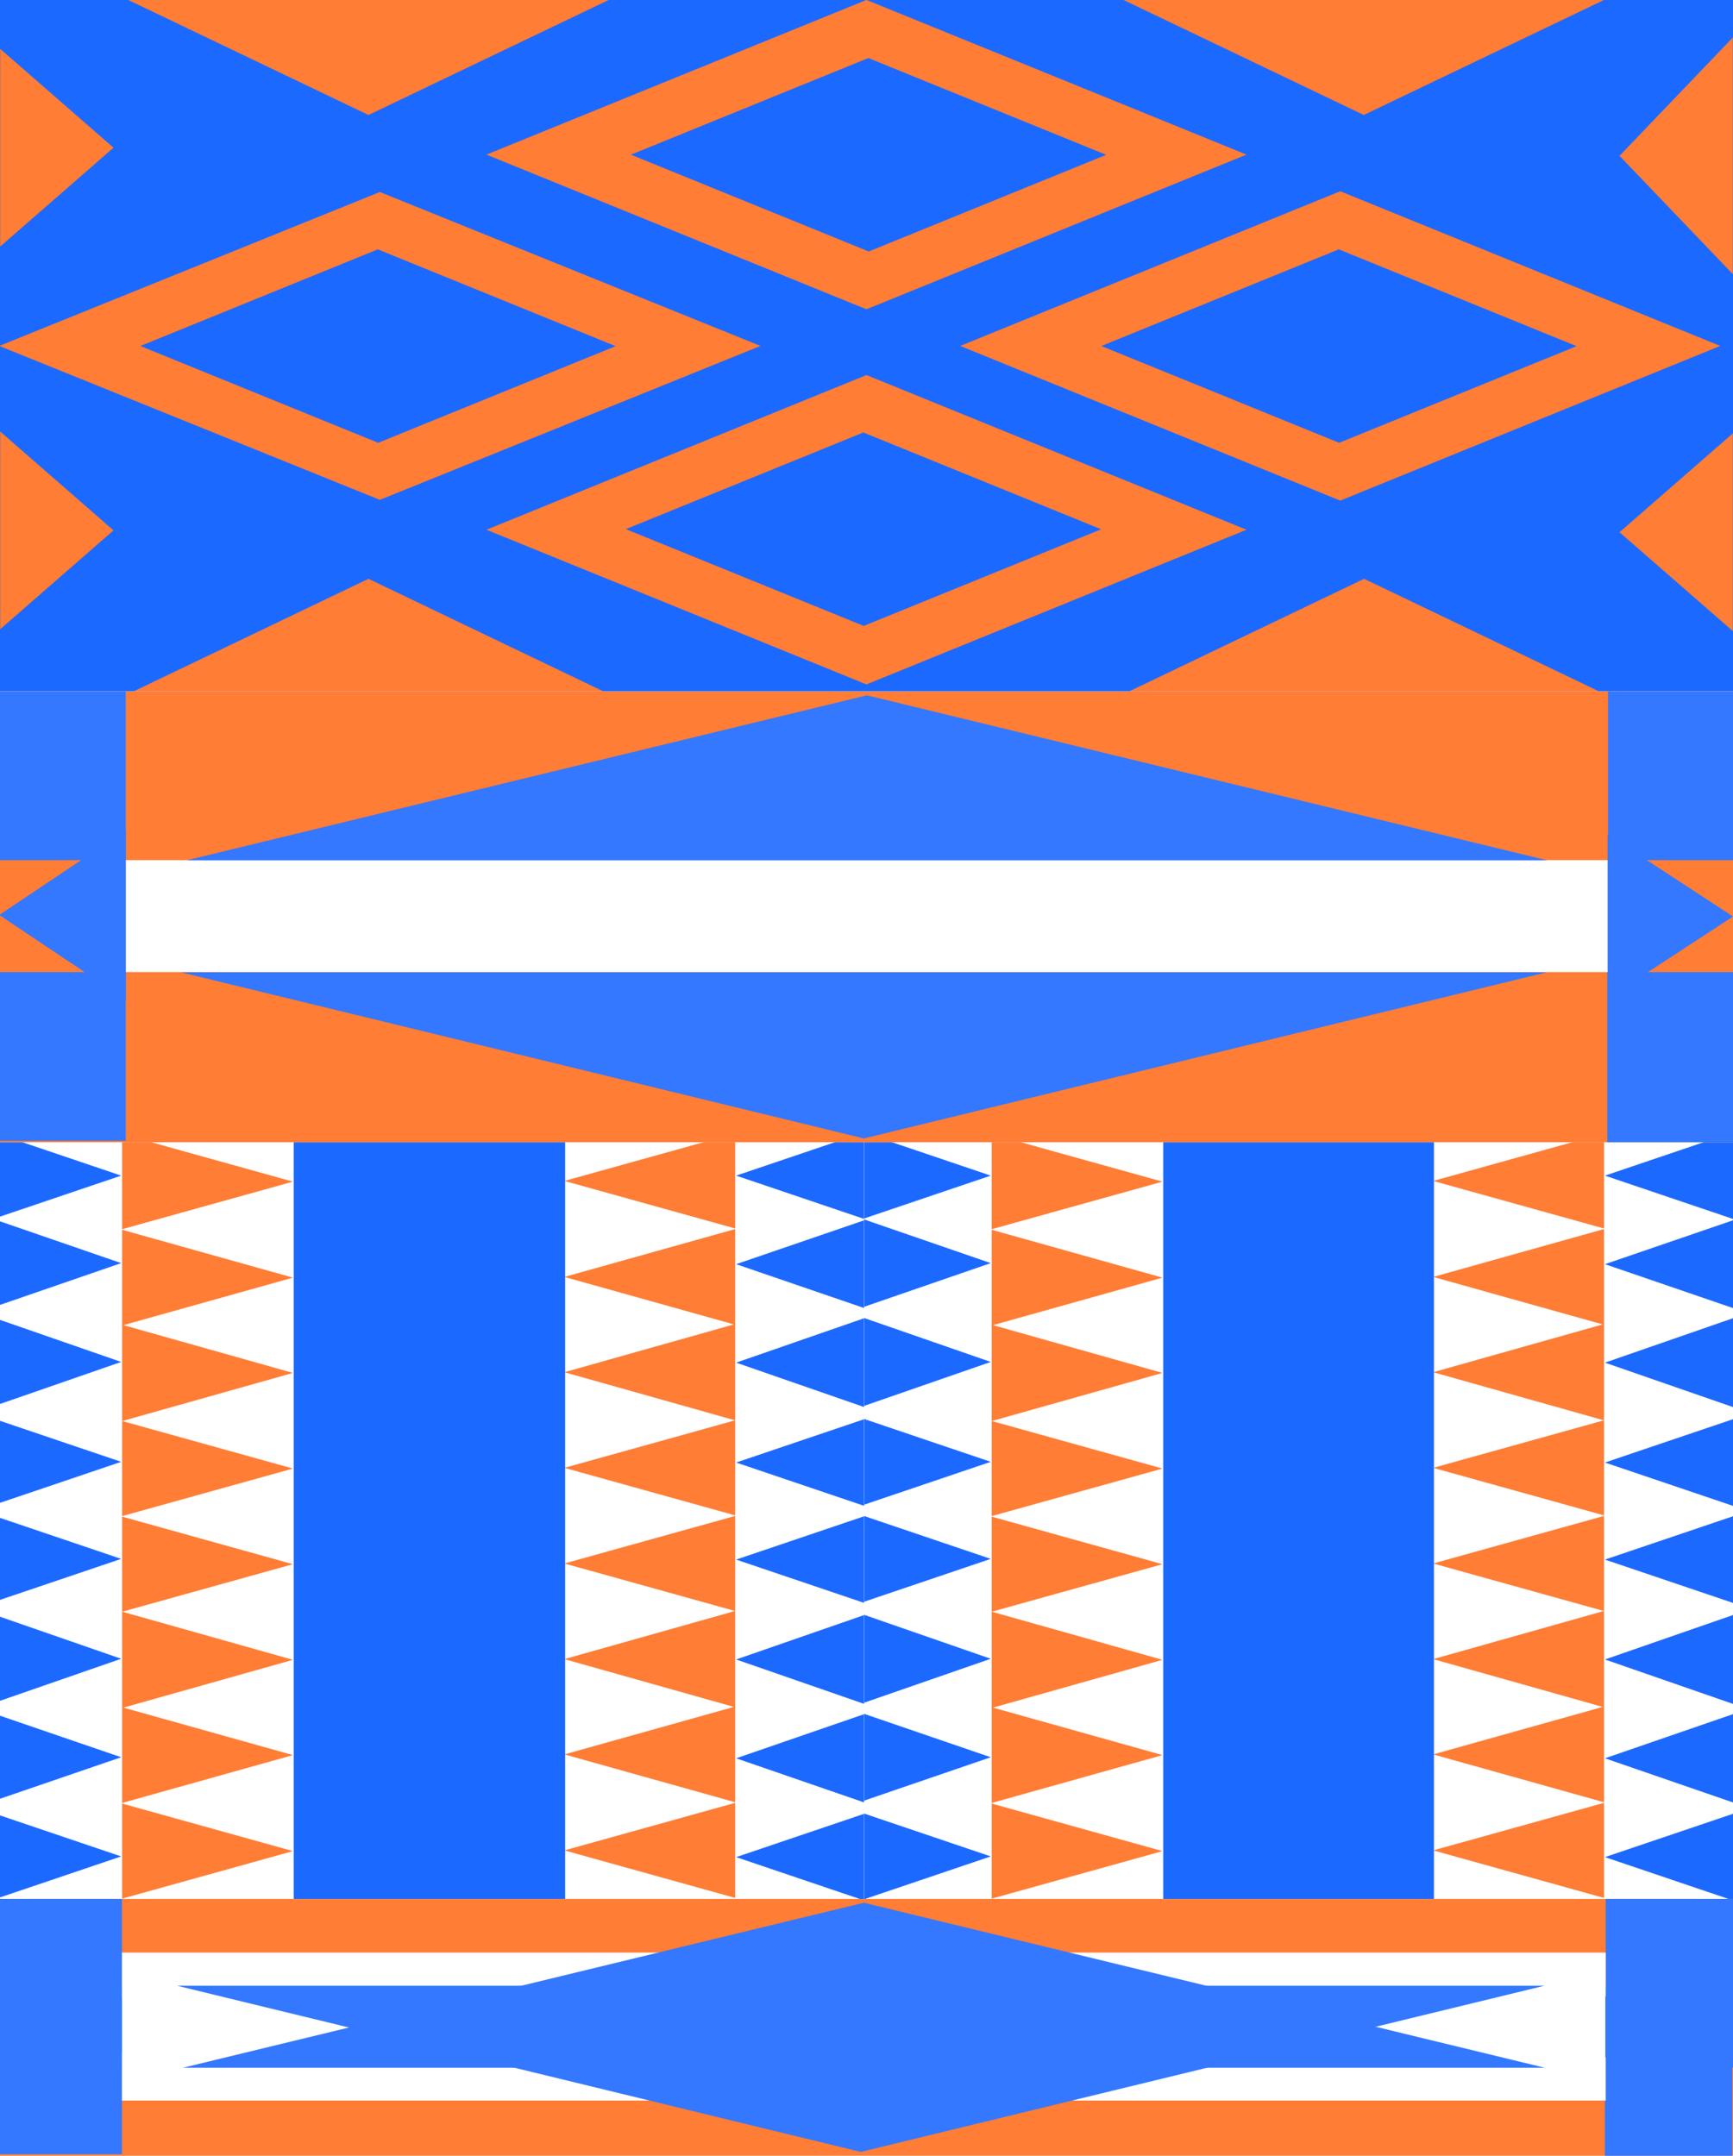 <svg width="2260" height="2812" viewBox="0 0 2260 2812" fill="none" xmlns="http://www.w3.org/2000/svg">
<rect x="0" y="0" width="2260" height="2812" fill="#333333" stroke="none"/>
<g clip-path="url(#clip0_274_224)">
<rect width="2260" height="2812" fill="white"/>
<g clip-path="url(#clip1_274_224)">
<rect width="1134" height="998" transform="translate(-7 1479)" fill="white"/>
<path d="M158 1533.52L-28.75 1596.74L-28.75 1470.3L158 1533.52Z" fill="#1C69FF"/>
<path d="M960 2422.48L1146.75 2359.26L1146.75 2485.7L960 2422.48Z" fill="#1C69FF"/>
<path d="M382 1541.38L159.25 1603.4L159.25 1479.35L382 1541.38Z" fill="#FF7D35"/>
<path d="M736 2413.7L958.75 2351.68L958.75 2475.72L736 2413.7Z" fill="#FF7D35"/>
<path d="M158 2033.44L-28.75 2096.67L-28.75 1970.22L158 2033.44Z" fill="#1C69FF"/>
<path d="M960 1907.77L1146.75 1844.55L1146.75 1970.99L960 1907.77Z" fill="#1C69FF"/>
<path d="M382 2040.38L159.25 2102.4L159.25 1978.35L382 2040.38Z" fill="#FF7D35"/>
<path d="M736 1914.7L958.75 1852.68L958.75 1976.72L736 1914.7Z" fill="#FF7D35"/>
<path d="M158 1776.55L-28.75 1841.37L-28.75 1711.73L158 1776.55Z" fill="#1C69FF"/>
<path d="M960 2164.66L1146.75 2099.84L1146.75 2229.49L960 2164.66Z" fill="#1C69FF"/>
<path d="M382 1790.88L159.25 1853.7L159.25 1728.05L382 1790.88Z" fill="#FF7D35"/>
<path d="M736 2164.2L958.75 2101.38L958.75 2227.02L736 2164.2Z" fill="#FF7D35"/>
<path d="M158 2292.19L-28.75 2356.21L-28.75 2228.16L158 2292.19Z" fill="#1C69FF"/>
<path d="M960 1649.03L1146.75 1585.01L1146.75 1713.05L960 1649.03Z" fill="#1C69FF"/>
<path d="M382 2289.41L159.25 2351.83L159.25 2226.99L382 2289.41Z" fill="#FF7D35"/>
<path d="M736 1665.66L958.75 1603.24L958.75 1728.08L736 1665.66Z" fill="#FF7D35"/>
<path d="M158 1647.64L-28.75 1712.07L-28.75 1583.22L158 1647.64Z" fill="#1C69FF"/>
<path d="M960 2293.57L1146.75 2229.15L1146.75 2357.99L960 2293.57Z" fill="#1C69FF"/>
<path d="M382 1666.59L159.25 1729.01L159.25 1604.17L382 1666.59Z" fill="#FF7D35"/>
<path d="M736 2288.49L958.75 2226.07L958.75 2350.91L736 2288.49Z" fill="#FF7D35"/>
<path d="M158 2163.74L-28.75 2228.56L-28.75 2098.92L158 2163.74Z" fill="#1C69FF"/>
<path d="M960 1777.48L1146.75 1712.65L1146.75 1842.3L960 1777.48Z" fill="#1C69FF"/>
<path d="M382 2165.13L159.25 2227.95L159.25 2102.3L382 2165.13Z" fill="#FF7D35"/>
<path d="M736 1789.95L958.75 1727.13L958.75 1852.77L736 1789.95Z" fill="#FF7D35"/>
<path d="M158 1906.85L-28.75 1970.07L-28.75 1843.62L158 1906.85Z" fill="#1C69FF"/>
<path d="M960 2034.37L1146.75 1971.15L1146.75 2097.59L960 2034.37Z" fill="#1C69FF"/>
<path d="M382 1915.63L159.25 1977.65L159.25 1853.6L382 1915.63Z" fill="#FF7D35"/>
<path d="M736 2039.45L958.75 1977.43L958.75 2101.47L736 2039.45Z" fill="#FF7D35"/>
<path d="M158 2421.56L-28.75 2484.78L-28.75 2358.33L158 2421.56Z" fill="#1C69FF"/>
<path d="M960 1533.52L1146.75 1470.3L1146.75 1596.74L960 1533.52Z" fill="#1C69FF"/>
<path d="M382 2414.63L159.25 2476.65L159.25 2352.6L382 2414.63Z" fill="#FF7D35"/>
<path d="M736 1540.45L958.75 1478.43L958.75 1602.47L736 1540.45Z" fill="#FF7D35"/>
<rect x="383" y="1469" width="354" height="1018" fill="#1C69FF"/>
</g>
<g clip-path="url(#clip2_274_224)">
<rect width="1133" height="998" transform="translate(1127 1479)" fill="white"/>
<path d="M1292 1533.52L1105.25 1596.74L1105.25 1470.3L1292 1533.52Z" fill="#1C69FF"/>
<path d="M2093 2422.48L2279.75 2359.26L2279.75 2485.7L2093 2422.48Z" fill="#1C69FF"/>
<path d="M1516 1541.38L1293.25 1603.4L1293.25 1479.35L1516 1541.38Z" fill="#FF7D35"/>
<path d="M1869 2413.7L2091.75 2351.68L2091.75 2475.72L1869 2413.7Z" fill="#FF7D35"/>
<path d="M1292 2033.44L1105.25 2096.67L1105.25 1970.22L1292 2033.44Z" fill="#1C69FF"/>
<path d="M2093 1907.77L2279.75 1844.55L2279.75 1970.99L2093 1907.77Z" fill="#1C69FF"/>
<path d="M1516 2040.38L1293.25 2102.4L1293.25 1978.35L1516 2040.38Z" fill="#FF7D35"/>
<path d="M1869 1914.7L2091.75 1852.68L2091.75 1976.72L1869 1914.7Z" fill="#FF7D35"/>
<path d="M1292 1776.55L1105.25 1841.37L1105.25 1711.73L1292 1776.55Z" fill="#1C69FF"/>
<path d="M2093 2164.66L2279.75 2099.84L2279.75 2229.49L2093 2164.66Z" fill="#1C69FF"/>
<path d="M1516 1790.88L1293.25 1853.7L1293.25 1728.05L1516 1790.88Z" fill="#FF7D35"/>
<path d="M1869 2164.2L2091.75 2101.38L2091.75 2227.02L1869 2164.2Z" fill="#FF7D35"/>
<path d="M1292 2292.19L1105.25 2356.21L1105.25 2228.16L1292 2292.19Z" fill="#1C69FF"/>
<path d="M2093 1649.03L2279.75 1585.01L2279.75 1713.05L2093 1649.03Z" fill="#1C69FF"/>
<path d="M1516 2289.41L1293.25 2351.83L1293.25 2226.99L1516 2289.41Z" fill="#FF7D35"/>
<path d="M1869 1665.66L2091.75 1603.24L2091.75 1728.08L1869 1665.66Z" fill="#FF7D35"/>
<path d="M1292 1647.64L1105.25 1712.07L1105.25 1583.22L1292 1647.64Z" fill="#1C69FF"/>
<path d="M2093 2293.57L2279.75 2229.15L2279.75 2357.99L2093 2293.57Z" fill="#1C69FF"/>
<path d="M1516 1666.59L1293.25 1729.01L1293.25 1604.17L1516 1666.59Z" fill="#FF7D35"/>
<path d="M1869 2288.49L2091.75 2226.07L2091.75 2350.91L1869 2288.49Z" fill="#FF7D35"/>
<path d="M1292 2163.74L1105.25 2228.56L1105.25 2098.92L1292 2163.74Z" fill="#1C69FF"/>
<path d="M2093 1777.48L2279.75 1712.65L2279.75 1842.3L2093 1777.48Z" fill="#1C69FF"/>
<path d="M1516 2165.13L1293.25 2227.95L1293.25 2102.3L1516 2165.13Z" fill="#FF7D35"/>
<path d="M1869 1789.95L2091.75 1727.13L2091.75 1852.77L1869 1789.95Z" fill="#FF7D35"/>
<path d="M1292 1906.85L1105.25 1970.07L1105.25 1843.62L1292 1906.85Z" fill="#1C69FF"/>
<path d="M2093 2034.37L2279.75 1971.15L2279.75 2097.59L2093 2034.37Z" fill="#1C69FF"/>
<path d="M1516 1915.63L1293.25 1977.65L1293.25 1853.6L1516 1915.63Z" fill="#FF7D35"/>
<path d="M1869 2039.45L2091.75 1977.43L2091.75 2101.47L1869 2039.45Z" fill="#FF7D35"/>
<path d="M1292 2421.56L1105.25 2484.78L1105.25 2358.33L1292 2421.56Z" fill="#1C69FF"/>
<path d="M2093 1533.52L2279.75 1470.3L2279.75 1596.74L2093 1533.52Z" fill="#1C69FF"/>
<path d="M1516 2414.63L1293.25 2476.65L1293.25 2352.6L1516 2414.63Z" fill="#FF7D35"/>
<path d="M1869 1540.45L2091.75 1478.43L2091.75 1602.47L1869 1540.45Z" fill="#FF7D35"/>
<rect x="1517" y="1469" width="353" height="1018" fill="#1C69FF"/>
</g>
<g clip-path="url(#clip3_274_224)">
<rect width="2267" height="335" transform="translate(-7 2477)" fill="white"/>
<rect x="-7" y="2477" width="2267" height="335" fill="#FF7D35"/>
<rect x="-7" y="2477" width="166" height="220" fill="#3378FF"/>
<rect x="-7" y="2590" width="166" height="220" fill="#3378FF"/>
<rect x="2094" y="2477" width="166" height="220" fill="#3378FF"/>
<rect x="2093" y="2590" width="166" height="222" fill="#3378FF"/>
<rect width="1935" height="193" transform="matrix(1 0 0 -1 159 2740)" fill="white"/>
<path d="M1126.5 2482L2014.61 2697.25H238.391L1126.5 2482Z" fill="#3378FF"/>
<path d="M1122.5 2807L230.927 2590.25L2014.07 2590.25L1122.5 2807Z" fill="#3378FF"/>
<path d="M-6 2642L159 2678.37L159 2605.63L-6 2642Z" fill="#3378FF"/>
<path d="M2257 2644L2093.5 2604.16L2093.5 2683.84L2257 2644Z" fill="#3378FF"/>
</g>
<g clip-path="url(#clip4_274_224)">
<rect width="2261" height="902" transform="translate(-1)" fill="white"/>
<rect y="902" width="902" height="2261" transform="rotate(-90 0 902)" fill="#1C69FF"/>
<rect width="535.196" height="535.196" transform="matrix(0.926 -0.377 0.926 0.377 634.358 201.679)" fill="#FF7D35"/>
<rect width="535.46" height="535.46" transform="matrix(0.927 -0.375 0.927 0.375 -1 451.244)" fill="#FF7D35"/>
<rect width="535.196" height="535.196" transform="matrix(0.926 -0.377 0.926 0.377 634.358 691.005)" fill="#FF7D35"/>
<rect width="535.196" height="535.196" transform="matrix(0.926 -0.377 0.926 0.377 1252.19 451.244)" fill="#FF7D35"/>
<rect width="334.399" height="334.921" transform="matrix(0.926 -0.377 0.926 0.377 822.775 201.773)" fill="#1C69FF"/>
<rect width="334.399" height="334.921" transform="matrix(0.926 -0.377 0.926 0.377 183.035 451.338)" fill="#1C69FF"/>
<rect width="334.399" height="334.921" transform="matrix(0.926 -0.377 0.926 0.377 816.202 690.208)" fill="#1C69FF"/>
<rect width="334.399" height="334.921" transform="matrix(0.926 -0.377 0.926 0.377 1436.22 451.338)" fill="#1C69FF"/>
<path d="M480.51 150L9.119 -75.75L951.9 -75.75L480.51 150Z" fill="#FF7D35"/>
<path d="M1778.49 150L1307.1 -75.75L2249.88 -75.75L1778.49 150Z" fill="#FF7D35"/>
<path d="M480.51 755L788.726 902.75H172.293L480.51 755Z" fill="#FF7D35"/>
<path d="M2112 694.25L2259.75 565.321L2259.75 823.178L2112 694.25Z" fill="#FF7D35"/>
<path d="M1778.9 755L2087.12 902.75H1470.68L1778.9 755Z" fill="#FF7D35"/>
<path d="M2112 203.266L2259.75 48.931L2259.75 357.601L2112 203.266Z" fill="#FF7D35"/>
<path d="M148 192.66L0.25 321.589L0.25 63.732L148 192.66Z" fill="#FF7D35"/>
<path d="M148 691.825L0.25 820.754L0.25 562.897L148 691.825Z" fill="#FF7D35"/>
</g>
<g clip-path="url(#clip5_274_224)">
<rect width="2265" height="588" transform="translate(-2 902)" fill="white"/>
<rect x="-2" y="902" width="2265" height="588" fill="#FF7D35"/>
<rect x="-2" y="902" width="166" height="220" fill="#3378FF"/>
<rect x="-2" y="1268" width="166" height="220" fill="#3378FF"/>
<rect x="2097" y="902" width="166" height="220" fill="#3378FF"/>
<rect x="2096" y="1268" width="166" height="222" fill="#3378FF"/>
<rect x="164" y="1122" width="1933" height="146" fill="white"/>
<path d="M1130.5 907L2017.74 1122.25H243.257L1130.5 907Z" fill="#3378FF"/>
<path d="M1126.5 1485L235.793 1268.25L2017.21 1268.25L1126.5 1485Z" fill="#3378FF"/>
<path d="M-1 1193.5L164 1083.08L164 1303.92L-1 1193.5Z" fill="#3378FF"/>
<path d="M2260 1195.5L2096.5 1302.45L2096.5 1088.55L2260 1195.5Z" fill="#3378FF"/>
</g>
</g>
<defs>
<clipPath id="clip0_274_224">
<rect width="2260" height="2812" fill="white"/>
</clipPath>
<clipPath id="clip1_274_224">
<rect width="1134" height="998" fill="white" transform="translate(-7 1479)"/>
</clipPath>
<clipPath id="clip2_274_224">
<rect width="1133" height="998" fill="white" transform="translate(1127 1479)"/>
</clipPath>
<clipPath id="clip3_274_224">
<rect width="2267" height="335" fill="white" transform="translate(-7 2477)"/>
</clipPath>
<clipPath id="clip4_274_224">
<rect width="2261" height="902" fill="white" transform="translate(-1)"/>
</clipPath>
<clipPath id="clip5_274_224">
<rect width="2265" height="588" fill="white" transform="translate(-2 902)"/>
</clipPath>
</defs>
</svg>
